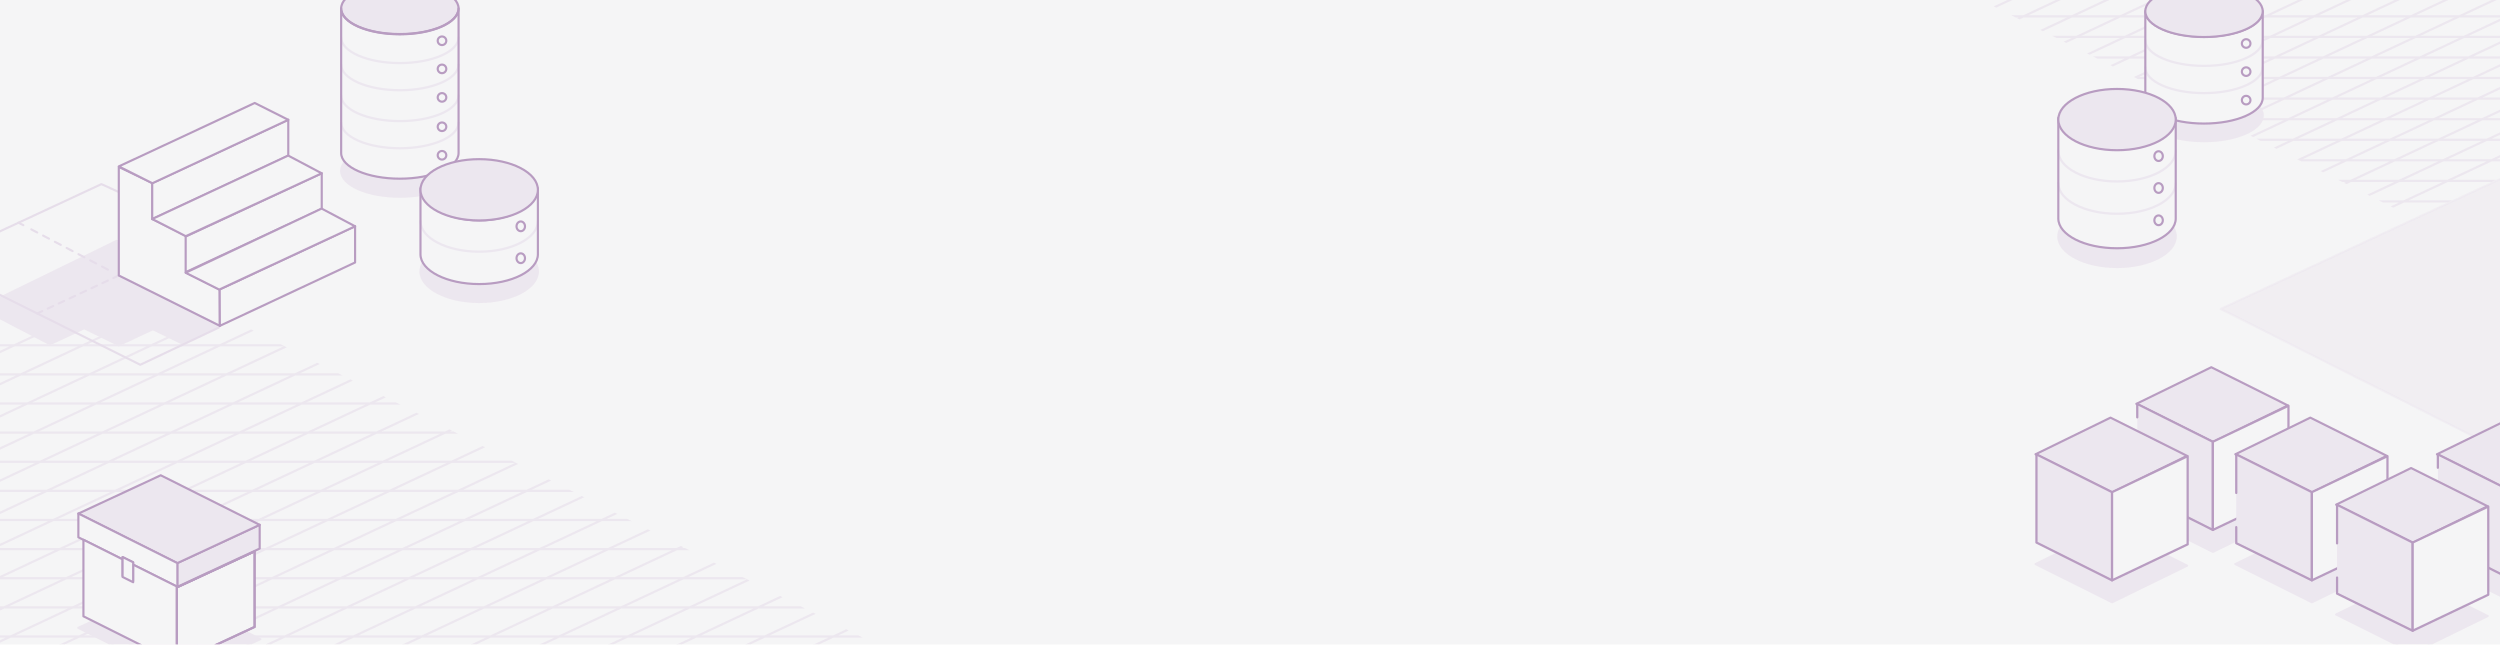 <?xml version="1.0" encoding="utf-8"?>
<!-- Generator: Adobe Illustrator 16.0.4, SVG Export Plug-In . SVG Version: 6.00 Build 0)  -->
<!DOCTYPE svg PUBLIC "-//W3C//DTD SVG 1.1//EN" "http://www.w3.org/Graphics/SVG/1.1/DTD/svg11.dtd">
<svg version="1.1" id="Layer_1" xmlns="http://www.w3.org/2000/svg" xmlns:xlink="http://www.w3.org/1999/xlink" x="0px" y="0px"
	 width="1920px" height="495px" viewBox="0 0 1920 495" enable-background="new 0 0 1920 495" xml:space="preserve">
<g>
	<rect y="0.001" fill="#F5F5F6" width="1920" height="495"/>
	<g>
		<defs>
			<rect id="SVGID_30_" y="0.001" width="1920" height="495"/>
		</defs>
		<clipPath id="SVGID_2_">
			<use xlink:href="#SVGID_30_"  overflow="visible"/>
		</clipPath>
		<g opacity="0.5" clip-path="url(#SVGID_2_)">
			
				<polygon opacity="0.5" fill="#E4D9E8" stroke="#E4D9E8" stroke-width="1.652" stroke-linecap="round" stroke-linejoin="round" stroke-miterlimit="10" points="
				1705.465,237.29 2123.588,447.89 2448.954,296.741 2030.858,86.079 			"/>
			<g>
				<defs>
					<polygon id="SVGID_32_" points="-362.434,413.751 222.062,708.165 675.549,497.499 675.549,496.181 92.42,202.388 					"/>
				</defs>
				<clipPath id="SVGID_3_">
					<use xlink:href="#SVGID_32_"  overflow="visible"/>
				</clipPath>
				
					<path clip-path="url(#SVGID_3_)" fill="none" stroke="#E4D9E8" stroke-width="1.698" stroke-linecap="round" stroke-linejoin="round" stroke-miterlimit="10" d="
					M-507.299,220.44H742.65 M-507.299,242.81H742.65 M-507.299,265.169H742.65 M-507.299,287.532H742.65 M-507.299,309.901H742.65
					 M-507.299,332.265H742.65 M-507.299,354.63H742.65 M-507.299,376.987H742.65 M-507.299,399.368H742.65 M-507.299,421.726
					H742.65 M-507.299,444.085H742.65 M-507.299,466.454H742.65 M-507.299,488.821H742.65 M-507.299,511.181H742.65
					 M-507.299,533.55H742.65 M-507.299,555.919H742.65 M-507.299,578.276H742.65 M-507.299,600.646H742.65 M-507.299,623.005
					H742.65 M-507.299,645.374H742.659 M-507.299,667.743H742.65 M-507.299,690.101H742.65 M783.214,421.626L-348.36,952.562
					 M773.714,401.38L-357.865,932.319 M764.223,381.136l-1131.58,530.947 M754.719,360.899l-1131.578,530.93 M745.217,340.642
					l-1131.58,530.934 M735.729,320.394L-395.867,851.333 M726.227,300.146l-1131.584,530.93 M716.732,279.913l-1131.58,530.92
					 M707.227,259.649L-424.352,790.595 M697.725,239.403L-433.85,770.343 M688.223,219.165L-443.356,750.089 M678.729,198.923
					L-452.848,729.856 M669.225,178.657L-462.354,709.599 M659.724,158.415L-471.857,689.356 M650.217,138.169L-481.361,669.108
					 M640.713,117.915L-490.862,648.851 M631.223,97.677l-1131.58,530.941 M621.721,77.435L-509.865,608.36 M612.234,57.187
					l-1131.6,530.926 M602.727,36.94L-528.867,567.88 M593.227,16.692l-1131.583,530.93 M583.73-3.552L-547.854,527.392"/>
			</g>
			<g>
				<defs>
					<polygon id="SVGID_34_" points="1441.026,-40.479 1853.879,167.478 2174.194,18.675 2174.194,17.745 1762.307,-189.774 					
						"/>
				</defs>
				<clipPath id="SVGID_5_">
					<use xlink:href="#SVGID_34_"  overflow="visible"/>
				</clipPath>
				
					<path clip-path="url(#SVGID_5_)" fill="none" stroke="#E4D9E8" stroke-width="1.698" stroke-linecap="round" stroke-linejoin="round" stroke-miterlimit="10" d="
					M1338.699-177.022h882.891 M1338.699-161.222h882.891 M1338.699-145.429h882.891 M1338.699-129.634h882.891 M1338.699-113.833
					h882.891 M1338.699-98.036h882.891 M1338.699-82.239h882.891 M1338.699-66.446h882.891 M1338.699-50.64h882.891
					 M1338.699-34.847h882.891 M1338.699-19.054h882.891 M1338.699-3.253h882.891 M1338.699,12.546h882.891 M1338.699,28.339
					h882.891 M1338.699,44.14h882.891 M1338.699,59.938h882.891 M1338.699,75.731h882.891 M1338.699,91.532h882.891
					 M1338.699,107.325h882.891 M1338.699,123.126h882.898 M1338.699,138.925h882.891 M1338.699,154.718h882.891 M2250.243-34.917
					l-799.278,375.02 M2243.531-49.218l-799.279,375.023 M2236.828-63.517l-799.281,375.029 M2230.115-77.812l-799.279,375.018
					 M2223.405-92.12l-799.282,375.02 M2216.703-106.423L1417.41,268.603 M2209.99-120.724l-799.283,375.018 M2203.285-135.015
					l-799.283,375.01 M2196.569-149.329L1397.29,225.7 M2189.858-163.63L1390.58,211.396 M2183.146-177.925l-799.28,375.014
					 M2176.439-192.222l-799.276,375.02 M2169.727-206.536l-799.279,375.025 M2163.018-220.833L1363.734,154.19 M2156.301-235.134
					L1357.022,139.89 M2149.588-249.44l-799.277,375.021 M2142.885-263.735L1343.604,111.29 M2136.174-278.034L1336.89,96.981
					 M2129.474-292.335L1330.178,82.679 M2122.757-306.638L1323.468,68.388 M2116.047-320.938L1316.765,54.079 M2109.339-335.237
					L1310.055,39.788"/>
			</g>
			<g>
				
					<path fill="#E4D9E8" stroke="#E4D9E8" stroke-width="1.652" stroke-linecap="round" stroke-linejoin="round" stroke-miterlimit="10" d="
					M352.182,131.298c0,10.941-20.184,19.803-45.084,19.803c-24.914,0-45.094-8.861-45.094-19.803
					c0-10.936,20.18-19.797,45.094-19.797C331.998,111.501,352.182,120.362,352.182,131.298"/>
				<path fill="#F5F5F6" d="M307.091,26.229c-24.831,0-44.964-8.805-44.964-19.68v44.438v22v44.445
					c0,10.869,20.133,19.688,44.964,19.688c24.847,0,44.97-8.818,44.97-19.688V72.987v-22V6.55
					C352.061,17.425,331.938,26.229,307.091,26.229"/>
				
					<path fill="none" stroke="#E4D9E8" stroke-width="1.736" stroke-linecap="round" stroke-linejoin="round" stroke-miterlimit="10" d="
					M352.182,28.71c0,10.893-20.184,19.734-45.084,19.734c-24.914,0-45.094-8.842-45.094-19.734 M352.182,49.558
					c0,10.902-20.184,19.736-45.084,19.736c-24.914,0-45.094-8.834-45.094-19.736 M352.182,73.276
					c0,10.895-20.184,19.734-45.084,19.734c-24.914,0-45.094-8.84-45.094-19.734 M352.182,94.124
					c0,10.895-20.184,19.736-45.084,19.736c-24.914,0-45.094-8.842-45.094-19.736"/>
				<path fill="#E4D9E8" d="M352.182,6.55c0,10.941-20.184,19.803-45.084,19.803c-24.914,0-45.094-8.861-45.094-19.803
					c0-10.939,20.18-19.799,45.094-19.799C331.998-13.249,352.182-4.39,352.182,6.55"/>
				
					<path fill="none" stroke="#7B438B" stroke-width="1.663" stroke-linecap="round" stroke-linejoin="round" stroke-miterlimit="10" d="
					M352.182,6.55c0,10.941-20.184,19.803-45.084,19.803c-24.914,0-45.094-8.861-45.094-19.803c0-10.939,20.18-19.799,45.094-19.799
					C331.998-13.249,352.182-4.39,352.182,6.55z"/>
				
					<path fill="#F5F5F6" stroke="#7B438B" stroke-width="1.652" stroke-linecap="round" stroke-linejoin="round" stroke-miterlimit="10" d="
					M342.752,52.911c0,1.818-1.479,3.297-3.297,3.297c-1.82,0-3.296-1.479-3.296-3.297c0-1.822,1.476-3.297,3.296-3.297
					C341.273,49.614,342.752,51.089,342.752,52.911"/>
				
					<path fill="#F5F5F6" stroke="#7B438B" stroke-width="1.652" stroke-linecap="round" stroke-linejoin="round" stroke-miterlimit="10" d="
					M342.752,74.808c0,1.811-1.479,3.289-3.297,3.289c-1.82,0-3.296-1.479-3.296-3.289c0-1.828,1.476-3.303,3.296-3.303
					C341.273,71.505,342.752,72.979,342.752,74.808"/>
				
					<path fill="#F5F5F6" stroke="#7B438B" stroke-width="1.652" stroke-linecap="round" stroke-linejoin="round" stroke-miterlimit="10" d="
					M342.752,97.347c0,1.83-1.479,3.305-3.297,3.305c-1.82,0-3.296-1.475-3.296-3.305c0-1.818,1.476-3.285,3.296-3.285
					C341.273,94.062,342.752,95.528,342.752,97.347"/>
				
					<path fill="#F5F5F6" stroke="#7B438B" stroke-width="1.652" stroke-linecap="round" stroke-linejoin="round" stroke-miterlimit="10" d="
					M342.752,119.247c0,1.818-1.479,3.297-3.297,3.297c-1.82,0-3.296-1.479-3.296-3.297c0-1.82,1.476-3.297,3.296-3.297
					C341.273,115.95,342.752,117.427,342.752,119.247"/>
				
					<path fill="#F5F5F6" stroke="#7B438B" stroke-width="1.652" stroke-linecap="round" stroke-linejoin="round" stroke-miterlimit="10" d="
					M342.752,31.308c0,1.82-1.479,3.299-3.297,3.299c-1.82,0-3.296-1.479-3.296-3.299c0-1.818,1.476-3.295,3.296-3.295
					C341.273,28.013,342.752,29.489,342.752,31.308"/>
				
					<path fill="none" stroke="#7B438B" stroke-width="1.663" stroke-linecap="round" stroke-linejoin="round" stroke-miterlimit="10" d="
					M307.091,26.155c-24.907,0-45.087-8.83-45.087-19.725v44.527v22.037v44.525c0,10.891,20.18,19.715,45.087,19.715
					s45.091-8.824,45.091-19.715V72.995V50.958V6.431C352.182,17.325,331.998,26.155,307.091,26.155z"/>
			</g>
			<g>
				
					<path fill="#E4D9E8" stroke="#E4D9E8" stroke-width="1.652" stroke-linecap="round" stroke-linejoin="round" stroke-miterlimit="10" d="
					M413.105,208.411c0,12.99-20.193,23.521-45.086,23.521c-24.911,0-45.092-10.531-45.092-23.521
					c0-12.994,20.181-23.527,45.092-23.527C392.912,184.884,413.105,195.417,413.105,208.411"/>
				<path fill="#F5F5F6" d="M368.02,169.288c-24.512,0-45.092-11.205-45.092-23.52v49.512c0,12.32,20.58,22.887,45.092,22.887
					c24.496,0,45.082-11.275,45.082-23.596l0.004-48.803C413.105,158.083,392.516,169.288,368.02,169.288"/>
				
					<path fill="none" stroke="#E4D9E8" stroke-width="1.736" stroke-linecap="round" stroke-linejoin="round" stroke-miterlimit="10" d="
					M413.105,169.798c0,12.979-20.193,23.494-45.086,23.494c-24.911,0-45.092-10.516-45.092-23.494"/>
				
					<path fill="none" stroke="#7B438B" stroke-width="1.663" stroke-linecap="round" stroke-linejoin="round" stroke-miterlimit="10" d="
					M368.02,169.288c-24.902,0-45.092-12.104-45.092-24.734v50.727c0,12.631,20.189,22.887,45.092,22.887
					c24.893,0,45.082-10.256,45.082-22.887v-50.727C413.102,157.185,392.912,169.288,368.02,169.288z"/>
				<path fill="#E4D9E8" d="M413.105,145.769c0,12.984-20.193,23.52-45.086,23.52c-24.911,0-45.092-10.535-45.092-23.52
					c0-12.992,20.181-23.531,45.092-23.531C392.912,122.237,413.105,132.776,413.105,145.769"/>
				
					<path fill="none" stroke="#7B438B" stroke-width="1.663" stroke-linecap="round" stroke-linejoin="round" stroke-miterlimit="10" d="
					M413.105,145.769c0,12.984-20.193,23.52-45.086,23.52c-24.911,0-45.092-10.535-45.092-23.52
					c0-12.992,20.181-23.531,45.092-23.531C392.912,122.237,413.105,132.776,413.105,145.769z"/>
				
					<path fill="#F5F5F6" stroke="#7B438B" stroke-width="1.652" stroke-linecap="round" stroke-linejoin="round" stroke-miterlimit="10" d="
					M403.193,198.308c0,2.068-1.463,3.748-3.252,3.748c-1.799,0-3.252-1.68-3.252-3.748c0-2.062,1.453-3.736,3.252-3.736
					C401.73,194.571,403.193,196.245,403.193,198.308"/>
				
					<path fill="#F5F5F6" stroke="#7B438B" stroke-width="1.652" stroke-linecap="round" stroke-linejoin="round" stroke-miterlimit="10" d="
					M403.193,173.833c0,2.057-1.463,3.727-3.252,3.727c-1.799,0-3.252-1.67-3.252-3.727c0-2.068,1.453-3.746,3.252-3.746
					C401.73,170.087,403.193,171.765,403.193,173.833"/>
			</g>
			<g>
				
					<polyline fill="#E4D9E8" stroke="#E4D9E8" stroke-width="1.652" stroke-linecap="round" stroke-linejoin="round" stroke-miterlimit="10" points="
					89.73,184.931 -15.535,236.269 38.348,264.317 64.665,252.071 91.246,265.063 117.392,252.81 140.234,263.897 168.854,250.237 
									"/>
				
					<polyline fill="none" stroke="#D7C6DD" stroke-width="1.652" stroke-linecap="round" stroke-linejoin="round" stroke-miterlimit="10" points="
					92.041,147.864 77.895,141.403 -50.732,201.249 107.727,280.144 168.034,251.56 				"/>
				<g>
					<g>
						
							<line fill="none" stroke="#D7C6DD" stroke-width="1.652" stroke-linecap="round" stroke-linejoin="round" x1="94.689" y1="213.296" x2="91.012" y2="211.364"/>
						
							<line fill="none" stroke="#D7C6DD" stroke-width="1.652" stroke-linecap="round" stroke-linejoin="round" stroke-dasharray="5.114,5.114" x1="82.89" y1="207.095" x2="21.979" y2="175.085"/>
						
							<line fill="none" stroke="#D7C6DD" stroke-width="1.652" stroke-linecap="round" stroke-linejoin="round" x1="17.92" y1="172.948" x2="14.242" y2="171.017"/>
					</g>
				</g>
				
					<line fill="none" stroke="#D7C6DD" stroke-width="1.652" stroke-linecap="round" stroke-linejoin="round" stroke-miterlimit="10" stroke-dasharray="4.63" x1="91.236" y1="211.575" x2="28.598" y2="240.747"/>
				<g>
					
						<polygon fill="#F5F5F6" stroke="#7B438B" stroke-width="1.652" stroke-linecap="round" stroke-linejoin="round" stroke-miterlimit="10" points="
						142.887,181.12 117.059,168.229 117.059,140.562 91.236,128.208 91.236,211.575 168.844,250.237 168.722,222.284 
						142.887,209.396 					"/>
					
						<polygon fill="#F5F5F6" stroke="#7B438B" stroke-width="1.652" stroke-linecap="round" stroke-linejoin="round" stroke-miterlimit="10" points="
						272.707,173.696 168.728,222.284 168.854,250.237 272.707,201.587 					"/>
					
						<polygon fill="#F5F5F6" stroke="#7B438B" stroke-width="1.652" stroke-linecap="round" stroke-linejoin="round" stroke-miterlimit="10" points="
						247.094,133.009 142.598,181.659 142.598,209.024 247.094,160.368 					"/>
					
						<polygon fill="#F5F5F6" stroke="#7B438B" stroke-width="1.652" stroke-linecap="round" stroke-linejoin="round" stroke-miterlimit="10" points="
						116.898,168.308 221.395,119.657 221.395,91.913 116.898,140.562 					"/>
					
						<polygon fill="#F5F5F6" stroke="#7B438B" stroke-width="1.653" stroke-linecap="round" stroke-linejoin="round" stroke-miterlimit="10" points="
						221.395,92.022 195.631,79.079 126.305,111.45 91.236,127.802 117,140.751 					"/>
					
						<polygon fill="#F5F5F6" stroke="#7B438B" stroke-width="1.653" stroke-linecap="round" stroke-linejoin="round" stroke-miterlimit="10" points="
						116.898,168.196 221.291,119.47 247.084,133.116 142.66,181.403 					"/>
					
						<polygon fill="#F5F5F6" stroke="#7B438B" stroke-width="1.653" stroke-linecap="round" stroke-linejoin="round" stroke-miterlimit="10" points="
						142.559,209.46 246.99,160.181 272.707,173.804 168.318,222.401 					"/>
				</g>
			</g>
			<g>
				
					<polygon fill="#E4D9E8" stroke="#E4D9E8" stroke-width="1.652" stroke-linecap="round" stroke-linejoin="round" stroke-miterlimit="10" points="
					199.926,490.849 123.65,452.647 60.156,482.171 136.436,520.374 				"/>
				<polygon fill="#F5F5F6" points="135.754,509.233 195.537,481.481 195.537,423.394 135.754,451.14 				"/>
				
					<polygon fill="none" stroke="#7B438B" stroke-width="1.653" stroke-linecap="round" stroke-linejoin="round" stroke-miterlimit="10" points="
					135.754,509.233 195.537,481.481 195.537,423.394 135.754,451.14 				"/>
				
					<line fill="none" stroke="#7B438B" stroke-width="1.653" stroke-linecap="round" stroke-linejoin="round" stroke-miterlimit="10" x1="195.537" y1="423.394" x2="135.754" y2="451.14"/>
				<polygon fill="#E4D9E8" points="136.113,450.726 199.438,421.302 199.438,403.015 136.113,432.452 				"/>
				
					<polygon fill="none" stroke="#7B438B" stroke-width="1.653" stroke-linecap="round" stroke-linejoin="round" stroke-miterlimit="10" points="
					136.113,450.726 199.438,421.302 199.438,403.015 136.113,432.452 				"/>
				<polygon fill="#E4D9E8" points="199.438,403.077 123.439,365.015 60.184,394.431 136.176,432.493 				"/>
				
					<polygon fill="none" stroke="#7B438B" stroke-width="1.653" stroke-linecap="round" stroke-linejoin="round" stroke-miterlimit="10" points="
					199.438,403.077 123.439,365.015 60.184,394.431 136.176,432.493 				"/>
				<polygon fill="#F5F5F6" points="60.184,394.38 60.184,412.647 94.182,429.675 94.182,427.88 102.225,431.901 102.225,433.704 
					136.223,450.731 136.223,432.452 				"/>
				
					<polygon fill="none" stroke="#7B438B" stroke-width="1.653" stroke-linecap="round" stroke-linejoin="round" stroke-miterlimit="10" points="
					60.184,394.38 60.184,412.647 94.182,429.675 94.182,427.88 102.225,431.901 102.225,433.704 136.223,450.731 136.223,432.452 
									"/>
				<polygon fill="#F5F5F6" points="102.217,433.604 102.217,446.36 94.182,442.339 94.182,429.597 64.072,414.53 64.072,473.315 
					135.867,509.233 135.867,450.437 				"/>
				
					<polygon fill="none" stroke="#7B438B" stroke-width="1.653" stroke-linecap="round" stroke-linejoin="round" stroke-miterlimit="10" points="
					102.217,433.604 102.217,446.36 94.182,442.339 94.182,429.597 64.072,414.53 64.072,473.315 135.867,509.233 135.867,450.437 
									"/>
				<polygon fill="#F5F5F6" points="94.133,427.81 94.133,443.106 102.271,447.149 102.271,431.845 				"/>
				
					<polygon fill="none" stroke="#7B438B" stroke-width="1.653" stroke-linecap="round" stroke-linejoin="round" stroke-miterlimit="10" points="
					94.133,427.81 94.133,443.106 102.271,447.149 102.271,431.845 				"/>
				
					<polygon fill="none" stroke="#7B438B" stroke-width="1.653" stroke-linecap="round" stroke-linejoin="round" stroke-miterlimit="10" points="
					135.754,509.233 195.537,481.481 195.537,423.394 135.754,451.14 				"/>
			</g>
			<g>
				<g>
					
						<polygon fill="#E4D9E8" stroke="#E4D9E8" stroke-width="1.652" stroke-linecap="round" stroke-linejoin="round" stroke-miterlimit="10" points="
						1699.502,423.835 1640.705,394.487 1698.277,366.366 1757.072,395.716 					"/>
					<g>
						
							<polygon fill="#E4D9E8" stroke="#7B438B" stroke-width="1.652" stroke-linecap="round" stroke-linejoin="round" stroke-miterlimit="10" points="
							1699.502,339.507 1640.705,310.159 1698.277,282.036 1757.072,311.384 						"/>
						
							<polyline fill="#E4D9E8" stroke="#7B438B" stroke-width="1.736" stroke-linecap="round" stroke-linejoin="round" stroke-miterlimit="10" points="
							1641.412,377.853 1699.475,406.997 1699.475,339.259 1641.412,310.228 1641.412,320.519 						"/>
						
							<polygon fill="#F5F5F6" stroke="#7B438B" stroke-width="1.736" stroke-linecap="round" stroke-linejoin="round" stroke-miterlimit="10" points="
							1757.54,311.606 1757.54,379.351 1699.475,406.997 1699.475,339.259 						"/>
					</g>
				</g>
				<g>
					
						<polygon fill="#E4D9E8" stroke="#E4D9E8" stroke-width="1.652" stroke-linecap="round" stroke-linejoin="round" stroke-miterlimit="10" points="
						1930.369,462.542 1871.576,433.196 1929.143,405.073 1987.939,434.421 					"/>
					<g>
						
							<polygon fill="#E4D9E8" stroke="#7B438B" stroke-width="1.652" stroke-linecap="round" stroke-linejoin="round" stroke-miterlimit="10" points="
							1930.369,378.216 1871.576,348.868 1929.143,320.745 1987.939,350.093 						"/>
						
							<polyline fill="#E4D9E8" stroke="#7B438B" stroke-width="1.736" stroke-linecap="round" stroke-linejoin="round" stroke-miterlimit="10" points="
							1872.283,416.56 1930.346,445.706 1930.346,377.966 1872.283,348.937 1872.283,359.228 						"/>
					</g>
				</g>
				<g>
					
						<polygon fill="#E4D9E8" stroke="#E4D9E8" stroke-width="1.652" stroke-linecap="round" stroke-linejoin="round" stroke-miterlimit="10" points="
						1622.084,462.542 1563.287,433.196 1620.859,405.073 1679.654,434.421 					"/>
					<g>
						
							<polygon fill="#E4D9E8" stroke="#7B438B" stroke-width="1.652" stroke-linecap="round" stroke-linejoin="round" stroke-miterlimit="10" points="
							1622.084,378.216 1563.287,348.868 1620.859,320.745 1679.654,350.093 						"/>
						
							<polygon fill="#E4D9E8" stroke="#7B438B" stroke-width="1.736" stroke-linecap="round" stroke-linejoin="round" stroke-miterlimit="10" points="
							1622.058,445.706 1622.058,377.966 1563.996,348.937 1563.996,416.673 						"/>
						
							<polygon fill="#F5F5F6" stroke="#7B438B" stroke-width="1.736" stroke-linecap="round" stroke-linejoin="round" stroke-miterlimit="10" points="
							1680.121,350.317 1680.121,418.058 1622.058,445.706 1622.058,377.966 						"/>
					</g>
				</g>
				<g>
					
						<polygon fill="#E4D9E8" stroke="#E4D9E8" stroke-width="1.652" stroke-linecap="round" stroke-linejoin="round" stroke-miterlimit="10" points="
						1775.535,462.542 1716.74,433.196 1774.312,405.073 1833.107,434.421 					"/>
					<g>
						
							<polygon fill="#E4D9E8" stroke="#7B438B" stroke-width="1.652" stroke-linecap="round" stroke-linejoin="round" stroke-miterlimit="10" points="
							1775.535,378.216 1716.74,348.868 1774.312,320.745 1833.107,350.093 						"/>
						
							<polyline fill="#E4D9E8" stroke="#7B438B" stroke-width="1.736" stroke-linecap="round" stroke-linejoin="round" stroke-miterlimit="10" points="
							1717.447,378.583 1717.447,348.937 1775.51,377.966 1775.51,445.706 1717.447,417.173 1717.447,404.849 						"/>
						
							<polygon fill="#F5F5F6" stroke="#7B438B" stroke-width="1.736" stroke-linecap="round" stroke-linejoin="round" stroke-miterlimit="10" points="
							1833.572,350.317 1833.572,418.058 1775.51,445.706 1775.51,377.966 						"/>
					</g>
				</g>
				<g>
					
						<polygon fill="#E4D9E8" stroke="#E4D9E8" stroke-width="1.652" stroke-linecap="round" stroke-linejoin="round" stroke-miterlimit="10" points="
						1852.953,501.251 1794.159,471.905 1851.727,443.782 1910.523,473.132 					"/>
					<g>
						
							<polygon fill="#E4D9E8" stroke="#7B438B" stroke-width="1.652" stroke-linecap="round" stroke-linejoin="round" stroke-miterlimit="10" points="
							1852.953,416.923 1794.159,387.577 1851.727,359.454 1910.523,388.802 						"/>
						
							<polyline fill="#E4D9E8" stroke="#7B438B" stroke-width="1.736" stroke-linecap="round" stroke-linejoin="round" stroke-miterlimit="10" points="
							1794.865,417.292 1794.865,387.644 1852.928,416.673 1852.928,484.415 1794.865,455.878 1794.865,443.558 						"/>
						
							<polygon fill="#F5F5F6" stroke="#7B438B" stroke-width="1.736" stroke-linecap="round" stroke-linejoin="round" stroke-miterlimit="10" points="
							1910.99,389.026 1910.99,456.765 1852.928,484.415 1852.928,416.673 						"/>
					</g>
				</g>
			</g>
			<g>
				
					<path fill="#E4D9E8" stroke="#E4D9E8" stroke-width="1.652" stroke-linecap="round" stroke-linejoin="round" stroke-miterlimit="10" d="
					M1737.771,88.628c0,10.939-20.178,19.801-45.088,19.801c-24.896,0-45.09-8.861-45.09-19.801
					c0-10.938,20.193-19.799,45.09-19.799C1717.594,68.829,1737.771,77.69,1737.771,88.628"/>
				<path fill="#F5F5F6" d="M1692.684,28.329c-24.834,0-44.969-8.812-44.969-19.678v66.436c0,10.877,20.135,19.699,44.969,19.699
					c24.848,0,44.967-8.822,44.967-19.699V8.651C1737.65,19.517,1717.531,28.329,1692.684,28.329"/>
				
					<path fill="none" stroke="#E4D9E8" stroke-width="1.736" stroke-linecap="round" stroke-linejoin="round" stroke-miterlimit="10" d="
					M1737.771,30.81c0,10.932-20.178,19.797-45.088,19.797c-24.896,0-45.09-8.865-45.09-19.797 M1737.771,51.722
					c0,10.932-20.178,19.791-45.088,19.791c-24.896,0-45.09-8.859-45.09-19.791"/>
				
					<path fill="none" stroke="#7B438B" stroke-width="1.663" stroke-linecap="round" stroke-linejoin="round" stroke-miterlimit="10" d="
					M1692.684,28.263c-24.896,0-45.078-8.832-45.078-19.732v66.621c0,10.904,20.182,19.744,45.078,19.744
					c24.91,0,45.088-8.84,45.088-19.744V8.53C1737.771,19.431,1717.594,28.263,1692.684,28.263z"/>
				<path fill="#E4D9E8" d="M1737.771,8.651c0,10.939-20.178,19.797-45.088,19.797c-24.896,0-45.09-8.857-45.09-19.797
					c0-10.941,20.193-19.799,45.09-19.799C1717.594-11.147,1737.771-2.29,1737.771,8.651"/>
				
					<path fill="none" stroke="#7B438B" stroke-width="1.663" stroke-linecap="round" stroke-linejoin="round" stroke-miterlimit="10" d="
					M1737.771,8.651c0,10.939-20.178,19.797-45.088,19.797c-24.896,0-45.09-8.857-45.09-19.797c0-10.941,20.193-19.799,45.09-19.799
					C1717.594-11.147,1737.771-2.29,1737.771,8.651z"/>
				
					<path fill="#F5F5F6" stroke="#7B438B" stroke-width="1.652" stroke-linecap="round" stroke-linejoin="round" stroke-miterlimit="10" d="
					M1728.342,55.011c0,1.818-1.476,3.295-3.297,3.295c-1.82,0-3.295-1.477-3.295-3.295c0-1.82,1.475-3.297,3.295-3.297
					C1726.866,51.714,1728.342,53.19,1728.342,55.011"/>
				
					<path fill="#F5F5F6" stroke="#7B438B" stroke-width="1.652" stroke-linecap="round" stroke-linejoin="round" stroke-miterlimit="10" d="
					M1728.342,76.909c0,1.809-1.476,3.285-3.297,3.285c-1.82,0-3.295-1.477-3.295-3.285c0-1.83,1.475-3.305,3.295-3.305
					C1726.866,73.604,1728.342,75.079,1728.342,76.909"/>
				
					<path fill="#F5F5F6" stroke="#7B438B" stroke-width="1.652" stroke-linecap="round" stroke-linejoin="round" stroke-miterlimit="10" d="
					M1728.342,33.409c0,1.818-1.476,3.297-3.297,3.297c-1.82,0-3.295-1.479-3.295-3.297c0-1.82,1.475-3.297,3.295-3.297
					C1726.866,30.112,1728.342,31.589,1728.342,33.409"/>
			</g>
			<g>
				
					<path fill="#E4D9E8" stroke="#E4D9E8" stroke-width="1.652" stroke-linecap="round" stroke-linejoin="round" stroke-miterlimit="10" d="
					M1670.964,181.53c0,12.994-20.19,23.531-45.089,23.531c-24.906,0-45.089-10.537-45.089-23.531
					c0-12.984,20.183-23.529,45.089-23.529C1650.773,158.001,1670.964,168.546,1670.964,181.53"/>
				<path fill="#F5F5F6" d="M1625.875,115.366c-24.505,0-44.861-10.121-44.861-22.436l-0.228,74.871
					c0,12.322,20.584,22.863,45.089,22.863c24.496,0,45.089-10.541,45.089-22.863V91.835c0,12.312-20.593,22.314-45.089,22.314"/>
				
					<path fill="none" stroke="#E4D9E8" stroke-width="1.736" stroke-linecap="round" stroke-linejoin="round" stroke-miterlimit="10" d="
					M1670.964,115.864c0,12.977-20.19,23.494-45.089,23.494c-24.906,0-45.089-10.518-45.089-23.494 M1670.964,140.673
					c0,12.979-20.19,23.496-45.089,23.496c-24.906,0-45.089-10.518-45.089-23.496"/>
				
					<path fill="none" stroke="#7B438B" stroke-width="1.663" stroke-linecap="round" stroke-linejoin="round" stroke-miterlimit="10" d="
					M1625.875,113.483c-24.906,0-45.089-10.232-45.089-22.865v77.184c0,12.623,20.183,22.863,45.089,22.863
					c24.898,0,45.089-10.24,45.089-22.863V90.618C1670.964,103.251,1650.773,113.483,1625.875,113.483z"/>
				<path fill="#E4D9E8" d="M1670.964,91.835c0,12.996-20.19,23.531-45.089,23.531c-24.906,0-45.089-10.535-45.089-23.531
					c0-12.986,20.183-23.52,45.089-23.52C1650.773,68.315,1670.964,78.849,1670.964,91.835"/>
				
					<path fill="none" stroke="#7B438B" stroke-width="1.663" stroke-linecap="round" stroke-linejoin="round" stroke-miterlimit="10" d="
					M1670.964,91.835c0,12.996-20.19,23.531-45.089,23.531c-24.906,0-45.089-10.535-45.089-23.531
					c0-12.986,20.183-23.52,45.089-23.52C1650.773,68.315,1670.964,78.849,1670.964,91.835z"/>
				
					<path fill="#F5F5F6" stroke="#7B438B" stroke-width="1.652" stroke-linecap="round" stroke-linejoin="round" stroke-miterlimit="10" d="
					M1661.045,144.38c0,2.061-1.453,3.742-3.25,3.742c-1.8,0-3.25-1.682-3.25-3.742c0-2.062,1.45-3.732,3.25-3.732
					C1659.592,140.647,1661.045,142.317,1661.045,144.38"/>
				
					<path fill="#F5F5F6" stroke="#7B438B" stroke-width="1.652" stroke-linecap="round" stroke-linejoin="round" stroke-miterlimit="10" d="
					M1661.045,169.19c0,2.07-1.453,3.732-3.25,3.732c-1.8,0-3.25-1.662-3.25-3.732c0-2.061,1.45-3.73,3.25-3.73
					C1659.592,165.46,1661.045,167.13,1661.045,169.19"/>
				
					<path fill="#F5F5F6" stroke="#7B438B" stroke-width="1.652" stroke-linecap="round" stroke-linejoin="round" stroke-miterlimit="10" d="
					M1661.045,119.907c0,2.061-1.453,3.721-3.25,3.721c-1.8,0-3.25-1.66-3.25-3.721c0-2.072,1.45-3.744,3.25-3.744
					C1659.592,116.163,1661.045,117.835,1661.045,119.907"/>
			</g>
		</g>
	</g>
</g>
<g>
	<g>
		<defs>
			<rect id="SVGID_36_" x="-2061" width="1920" height="495"/>
		</defs>
		<clipPath id="SVGID_6_">
			<use xlink:href="#SVGID_36_"  overflow="visible"/>
		</clipPath>
		<g opacity="0.5" clip-path="url(#SVGID_6_)">
			<g>
				<defs>
					<polygon id="SVGID_38_" points="-588.508,266.636 -107.756,508.793 265.24,335.519 265.24,334.436 -214.388,92.787 					"/>
				</defs>
				<clipPath id="SVGID_8_">
					<use xlink:href="#SVGID_38_"  overflow="visible"/>
				</clipPath>
				
					<path clip-path="url(#SVGID_8_)" fill="none" stroke="#E4D9E8" stroke-width="1.698" stroke-linecap="round" stroke-linejoin="round" stroke-miterlimit="10" d="
					M-707.66,107.636H320.432 M-707.66,126.036H320.432 M-707.66,144.426H320.432 M-707.66,162.82H320.432 M-707.66,181.219H320.432
					 M-707.66,199.613H320.432 M-707.66,218.008H320.432 M-707.66,236.397H320.432 M-707.66,254.805H320.432 M-707.66,273.194
					H320.432 M-707.66,291.585H320.432 M-707.66,309.984H320.432 M-707.66,328.382H320.432 M-707.66,346.771H320.432
					 M-707.66,365.171H320.432 M-707.66,383.568H320.432 M-707.66,401.959H320.432 M-707.66,420.358H320.432 M-707.66,438.749
					H320.432 M-707.66,457.146h1028.1 M-707.66,475.545H320.432 M-707.66,493.935H320.432 M353.795,273.113l-930.729,436.698
					 M345.98,256.461l-930.73,436.7 M338.174,239.81l-930.731,436.707 M330.357,223.164l-930.73,436.693 M322.543,206.502
					l-930.732,436.696 M314.738,189.848L-616.008,626.55 M306.922,173.193l-930.736,436.694 M299.113,156.552l-930.732,436.687
					 M291.295,139.885l-930.73,436.708 M283.48,123.232l-930.729,436.702 M275.664,106.587l-930.731,436.689 M267.854,89.938
					l-930.727,436.696 M260.038,73.271l-930.731,436.702 M252.223,56.621L-678.51,493.322 M244.404,39.967l-930.731,436.701
					 M236.586,23.308l-930.727,436.698 M228.781,6.664l-930.732,436.701 M220.965-9.987l-930.735,436.69 M213.163-26.641
					l-930.748,436.689 M205.344-43.294l-930.744,436.7 M197.529-59.948l-930.735,436.692 M189.719-76.598l-930.736,436.702"/>
			</g>
			<g>
				<g>
					<g>
						<g>
							<g>
								
									<polygon fill="#E4D9E8" stroke="#7B418C" stroke-width="1.652" stroke-linecap="round" stroke-linejoin="round" stroke-miterlimit="10" points="
									-36.6,268.721 -45.83,263.868 11.849,235.461 19.968,239.808 								"/>
								
									<polyline fill="#E4D9E8" stroke="#7B418C" stroke-width="1.652" stroke-linecap="round" stroke-linejoin="round" stroke-miterlimit="10" points="
									19.968,251.412 19.968,239.808 -36.6,268.721 -36.6,280.347 								"/>
							</g>
							
								<polygon fill="#F5F5F6" stroke="#7B418C" stroke-width="1.652" stroke-linecap="round" stroke-linejoin="round" stroke-miterlimit="10" points="
								9.928,256.547 9.928,289.987 0.719,285.131 0.719,261.259 							"/>
							
								<polyline fill="#E4D9E8" stroke="#7B418C" stroke-width="1.652" stroke-linecap="round" stroke-linejoin="round" stroke-miterlimit="10" points="
								9.928,256.547 9.928,289.987 19.968,284.88 19.968,251.32 							"/>
							
								<line fill="#E4D9E8" stroke="#7B418C" stroke-width="1.652" stroke-linecap="round" stroke-linejoin="round" stroke-miterlimit="10" x1="-36.6" y1="280.347" x2="9.927" y2="256.547"/>
						</g>
					</g>
					<g>
						<g>
							
								<polygon fill="#E4D9E8" stroke="#7B418C" stroke-width="1.652" stroke-linecap="round" stroke-linejoin="round" stroke-miterlimit="10" points="
								0.004,332.58 9.234,327.728 -48.445,299.319 -56.564,303.666 							"/>
							
								<polygon fill="#E4D9E8" stroke="#7B418C" stroke-width="1.652" stroke-linecap="round" stroke-linejoin="round" stroke-miterlimit="10" points="
								0.004,332.58 0.004,377.74 9.215,372.882 9.215,327.728 							"/>
							
								<polygon fill="#F5F5F6" stroke="#7B418C" stroke-width="1.652" stroke-linecap="round" stroke-linejoin="round" stroke-miterlimit="10" points="
								-10.035,339.072 -56.564,315.271 -56.564,303.666 0.004,332.58 0.004,377.74 -10.035,372.631 							"/>
						</g>
					</g>
				</g>
			</g>
		</g>
	</g>
</g>
</svg>
